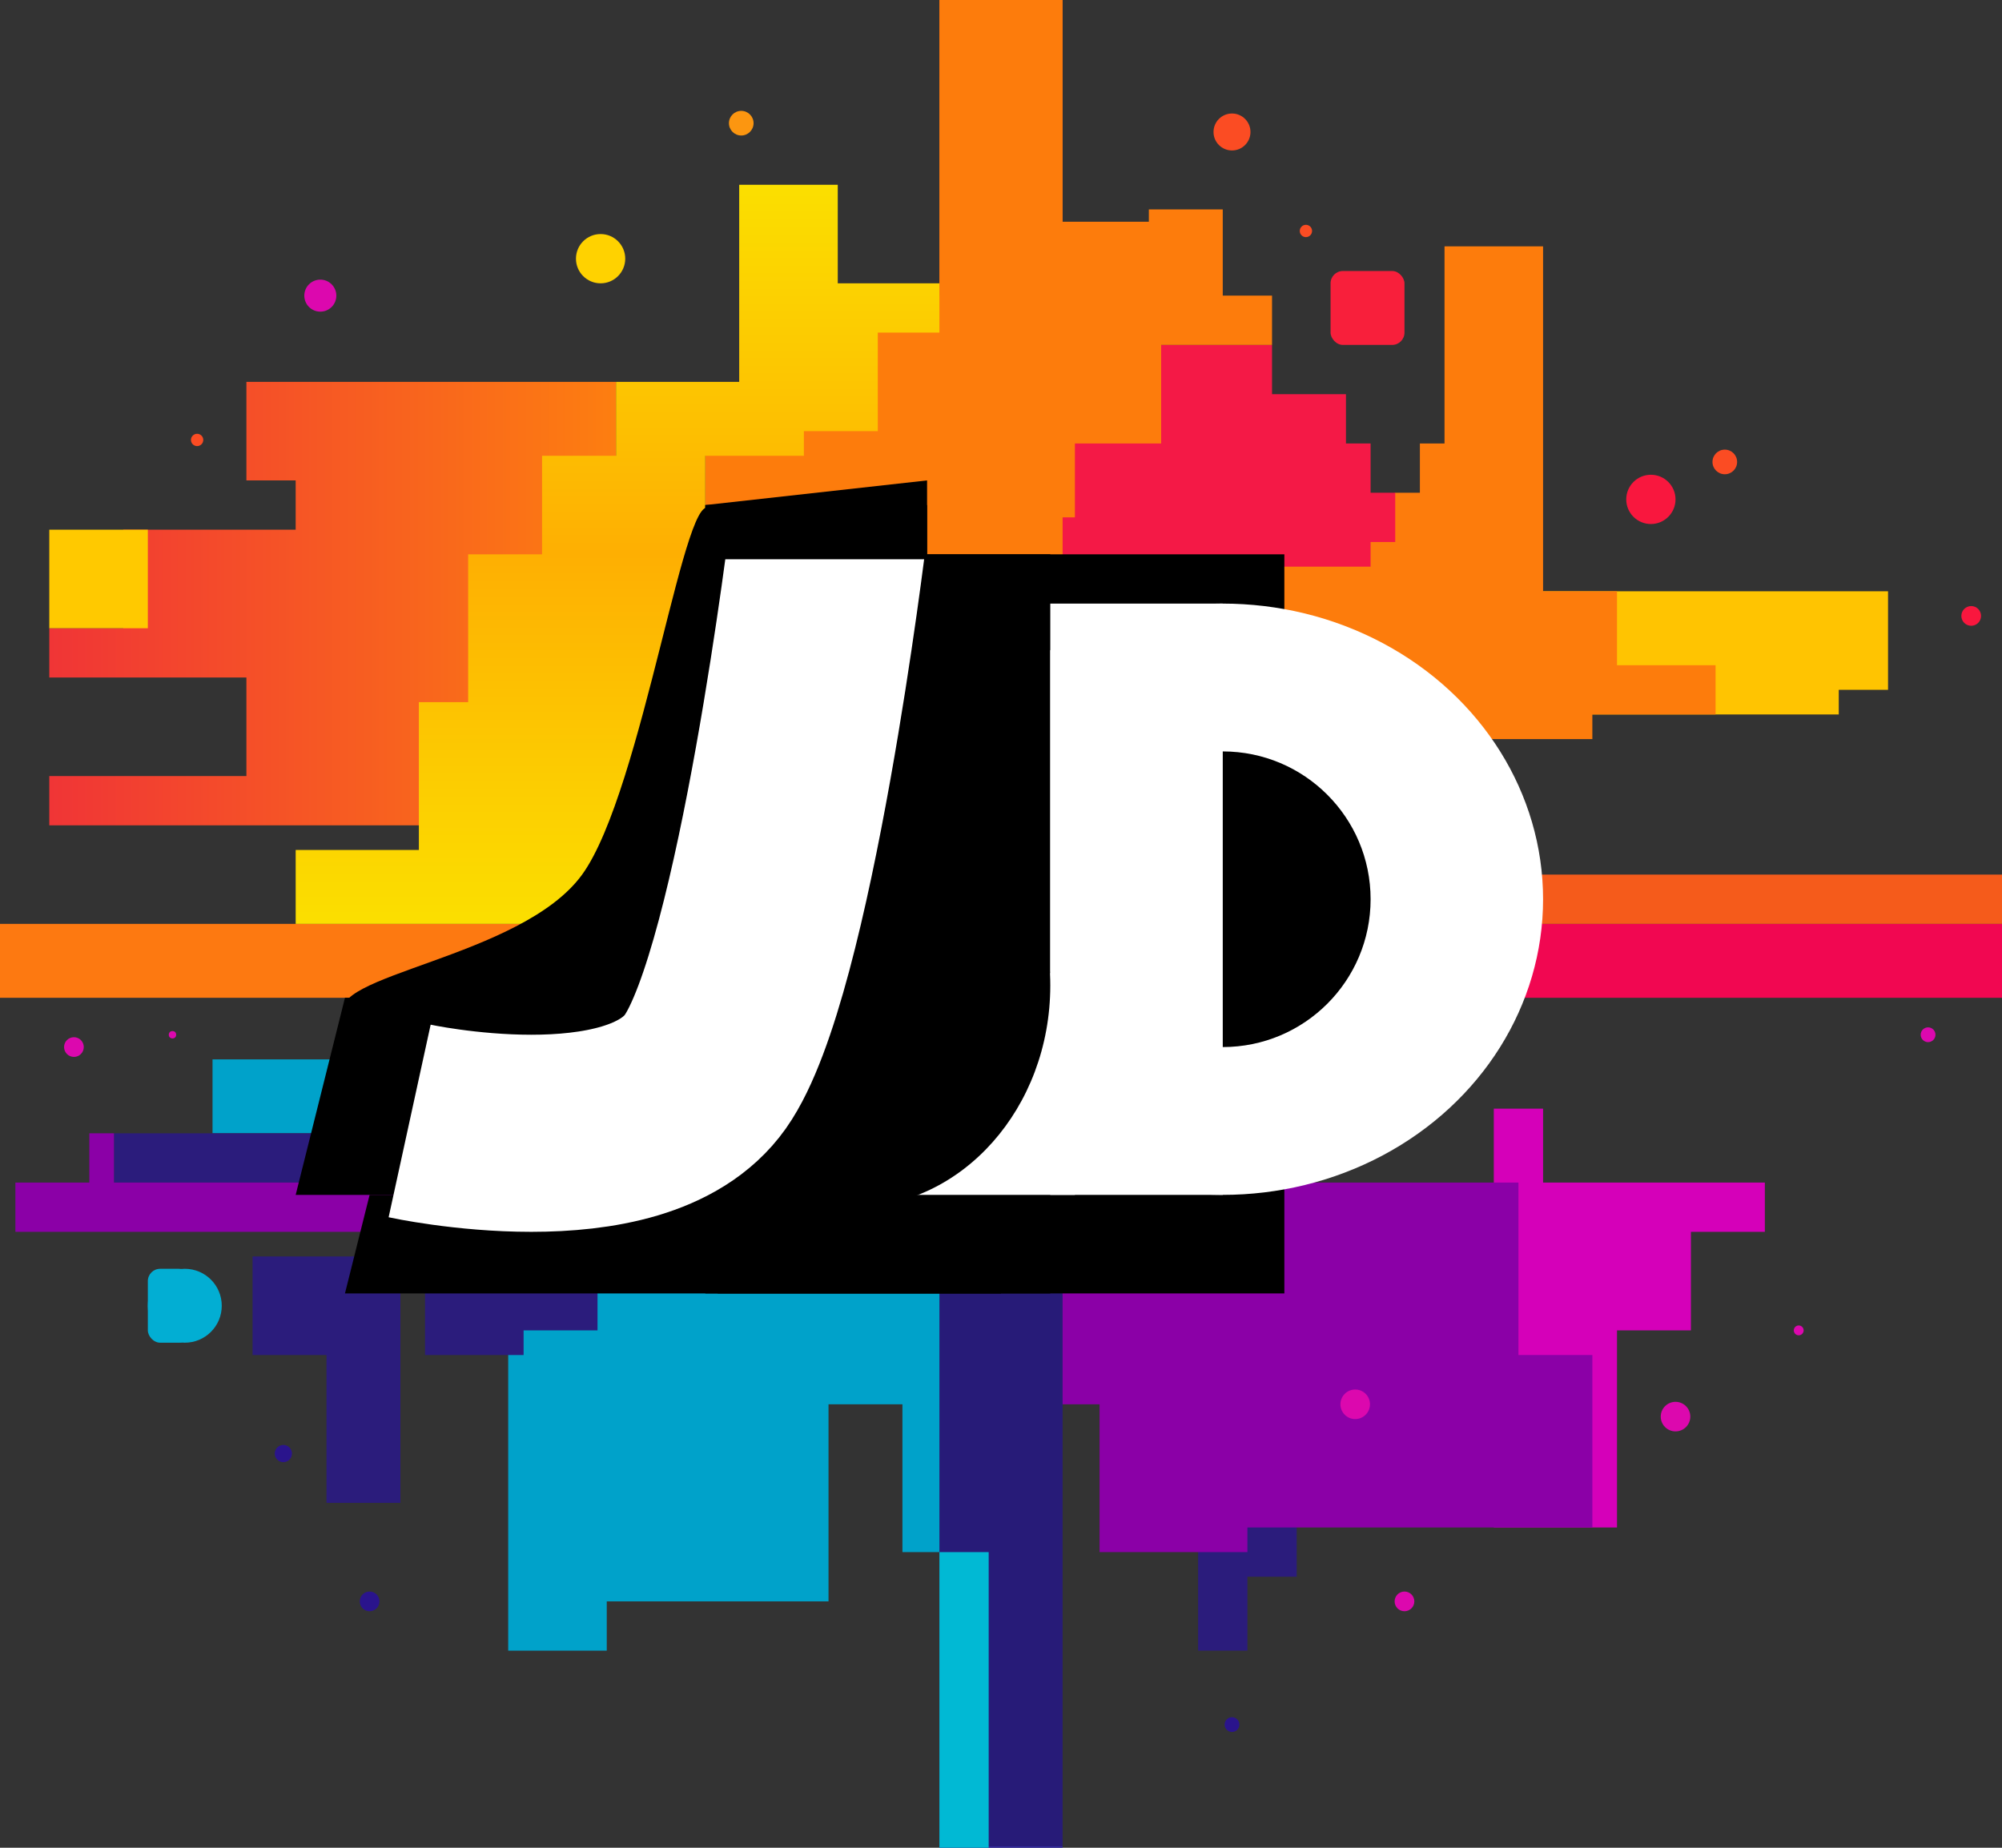<svg xmlns="http://www.w3.org/2000/svg" viewBox="0 0 650 600"><rect x="0" y="0" width="650" height="600" fill="#333333" stroke="none"/><rect x="305" y="0" width="40" height="300" style="fill: url(&quot;#topGradient&quot;);"/><defs><linearGradient id="topGradient" x1="0%" y1="0%" x2="0%" y2="100%"><stop offset="0%" stop-color="#ec271c"/><stop offset="100%" stop-color="#dc5e2d"/></linearGradient></defs><rect x="305" y="300" width="40" height="300" style="fill: url(&quot;#bottomGradient&quot;);"/><defs><linearGradient id="bottomGradient" x1="0%" y1="0%" x2="0%" y2="100%"><stop offset="100%" stop-color="#271b78"/><stop offset="0%" stop-color="#332aa3"/></linearGradient></defs><rect x="305" y="504" width="16" height="96" style="fill: rgb(1, 185, 212);"/><rect x="0" y="300" width="325" height="24" style="fill: rgb(253, 121, 17);"/><rect x="325" y="300" width="325" height="24" style="fill: rgb(241, 7, 81);"/><defs><linearGradient id="yellowGradient" gradientTransform="rotate(90)"><stop offset="0%" stop-color="#fbdf00"/><stop offset="50%" stop-color="#feaf02"/><stop offset="100%" stop-color="#fbdf00"/></linearGradient></defs><defs><linearGradient id="orangeGradient" gradientTransform="rotate(-90)"><stop offset="0%" stop-color="#fd7c0c"/><stop offset="100%" stop-color="#f82a35"/></linearGradient></defs><defs><linearGradient id="orangeGradient2"><stop offset="0%" stop-color="#f03536"/><stop offset="100%" stop-color="#fd7e10"/></linearGradient></defs><defs><linearGradient id="redGradient" gradientTransform="rotate(-90)"><stop offset="0%" stop-color="#f41946"/><stop offset="100%" stop-color="#f60f46"/></linearGradient></defs><polygon points="501,192, 613,192, 613,224, 597,224, 597,232, 501,232, " style="fill: rgb(255, 196, 1);"/><polygon points="453,160, 461,160, 461,144, 469,144, 469,80, 501,80, 501,192, 525,192, 525,216, 557,216, 557,232, 517,232, 517,240, 325,240, " style="fill: url(&quot;#orangeGradient&quot;);"/><polygon points="413,112, 345,112, 345,184, 445,184, 445,176, 453,176, 453,160, 445,160, 445,144, 437,144, 437,128, 413,128, " style="fill: url(&quot;#redGradient&quot;);"/><polygon points="305,0, 345,0, 345,72, 373,72, 373,68, 397,68, 397,96, 413,96, 413,112, 377,112, 377,144, 349,144, 349,168, 345,168, 345,200, 229,200, 229,144, 301,96, 305,96, " style="fill: url(&quot;#orangeGradient&quot;);"/><polygon points="200,124, 80,124, 80,156, 96,156, 96,172, 40,172, 40,204, 16,204, 16,220, 80,220, 80,252, 16,252, 16,268, 200,268, " style="fill: url(&quot;#orangeGradient2&quot;);"/><polygon points="305,300, 96,300, 96,276, 136,276, 136,228, 152,228, 152,180, 176,180, 176,148, 200,148, 200,124, 240,124, 240,60, 272,60, 272,92, 305,92, 305,108, 285,108, 285,140, 261,140, 261,148, 229,148, 229,300, " style="fill: url(&quot;#yellowGradient&quot;);"/><polygon points="16,204, 16,172, 48,172, 48,204, " style="fill: rgb(255, 201, 0);"/><rect x="325" y="284" width="325" height="16" style="fill: rgb(245, 91, 27);"/><defs><linearGradient id="blueGradient" gradientTransform="rotate(-90)"><stop offset="0%" stop-color="#00a2ca"/><stop offset="100%" stop-color="#02d0e5"/></linearGradient></defs><polygon points="305,504, 305,344, 69,344, 69,368, 165,368, 165,536, 197,536, 197,520, 269,520, 269,456, 293,456, 293,504, " style="fill: url(&quot;#blueGradient&quot;);"/><polygon points="325,368, 37,368, 37,384, 130,384, 130,408, 82,408, 82,440, 106,440, 106,488, 130,488, 130,408, 138,408, 138,440, 170,440, 170,432, 194,432, 194,408, 389,408, 389,536, 405,536, 405,512, 421,512, 421,408, " style="fill: rgb(43, 28, 124);"/><polygon points="525,496, 525,432, 549,432, 549,400, 573,400, 573,384, 501,384, 501,360, 485,360, 485,496, " style="fill: rgb(213, 0, 185);"/><polygon points="37,384, 37,368, 29,368, 29,384, 5,384, 5,400, 345,400, 345,384, 345,456, 357,456, 357,504, 405,504, 405,496, 517,496, 517,440, 493,440, 493,384, " style="fill: rgb(139, 0, 167);"/><ellipse cx="413" cy="300" rx="120" style="fill: black;"/><rect x="233" y="180" width="184" height="240" style="fill: black;"/><polygon points="229,164 301,156 301,420 229,420" style="fill: black;"/><polygon points="112,324 325,324 325,388 96,388" style="fill: black;"/><polygon points="120,388 325,388 325,420 112,420" style="fill: black;"/><path d="M189,284C169.167,311.333,104,316.667,112,330C120,343.333,217.167,391.333,237,364C256.833,336.667,239,179.333,231,166C223,152.667,208.833,256.667,189,284" style="fill: black;"/><ellipse cx="397" cy="292" rx="104" ry="96" style="fill: white;"/><rect x="301" y="180" width="40" height="240" style="fill: black;"/><rect x="293" y="252" width="40" height="80" style="fill: black;"/><ellipse cx="397" cy="292" rx="48" ry="48" style="fill: black;"/><rect x="341" y="196" width="56" height="192" style="fill: white;"/><rect x="277" y="316" width="72" height="72" style="fill: white;"/><ellipse cx="277" cy="320" rx="64" ry="72" style="fill: black;"/><path d="M269,172C269,172,251.667,316,229,348C206.333,380,133,364,133,364" style="stroke: white; stroke-width: 64;"/><rect x="229" y="164" width="72" height="17.6" style="fill: black;"/><circle r="8" fill="#ffd200" cx="195" cy="84"/><circle r="4" fill="#fc9610" cx="240.667" cy="40"/><circle r="6" fill="#fb4c23" cx="400" cy="42.857"/><circle r="2" fill="#fb4c23" cx="64" cy="142.857"/><circle r="2" fill="#fb4c23" cx="424" cy="75"/><circle r="4" fill="#fb4c23" cx="560" cy="150"/><circle r="8" fill="#f9173e" cx="536" cy="162.162"/><circle r="3.2" fill="#f9173e" cx="640" cy="200"/><circle r="5.2" fill="#dc08ae" cx="104" cy="96"/><circle r="3.2" fill="#dc08ae" cx="24" cy="340"/><circle r="1.2" fill="#dc08ae" cx="56" cy="336"/><circle r="4.8" fill="#dc08ae" cx="440" cy="456"/><circle r="3.2" fill="#dc08ae" cx="456" cy="520"/><circle r="4.8" fill="#dc08ae" cx="544" cy="460"/><circle r="1.6" fill="#dc08ae" cx="584" cy="432"/><circle r="2.4" fill="#dc08ae" cx="626" cy="336"/><circle r="2.4" fill="#2a148c" cx="400" cy="560"/><circle r="3.2" fill="#2a148c" cx="120" cy="520"/><circle r="2.8" fill="#2a148c" cx="92" cy="472"/><circle r="12" fill="#02aed3" cx="60" cy="424"/><rect width="14" height="24" fill="#02aed3" x="48" y="412" rx="4"/><rect width="24" height="24" rx="4" ry="4" fill="#f81f3b" x="432" y="88"/></svg>